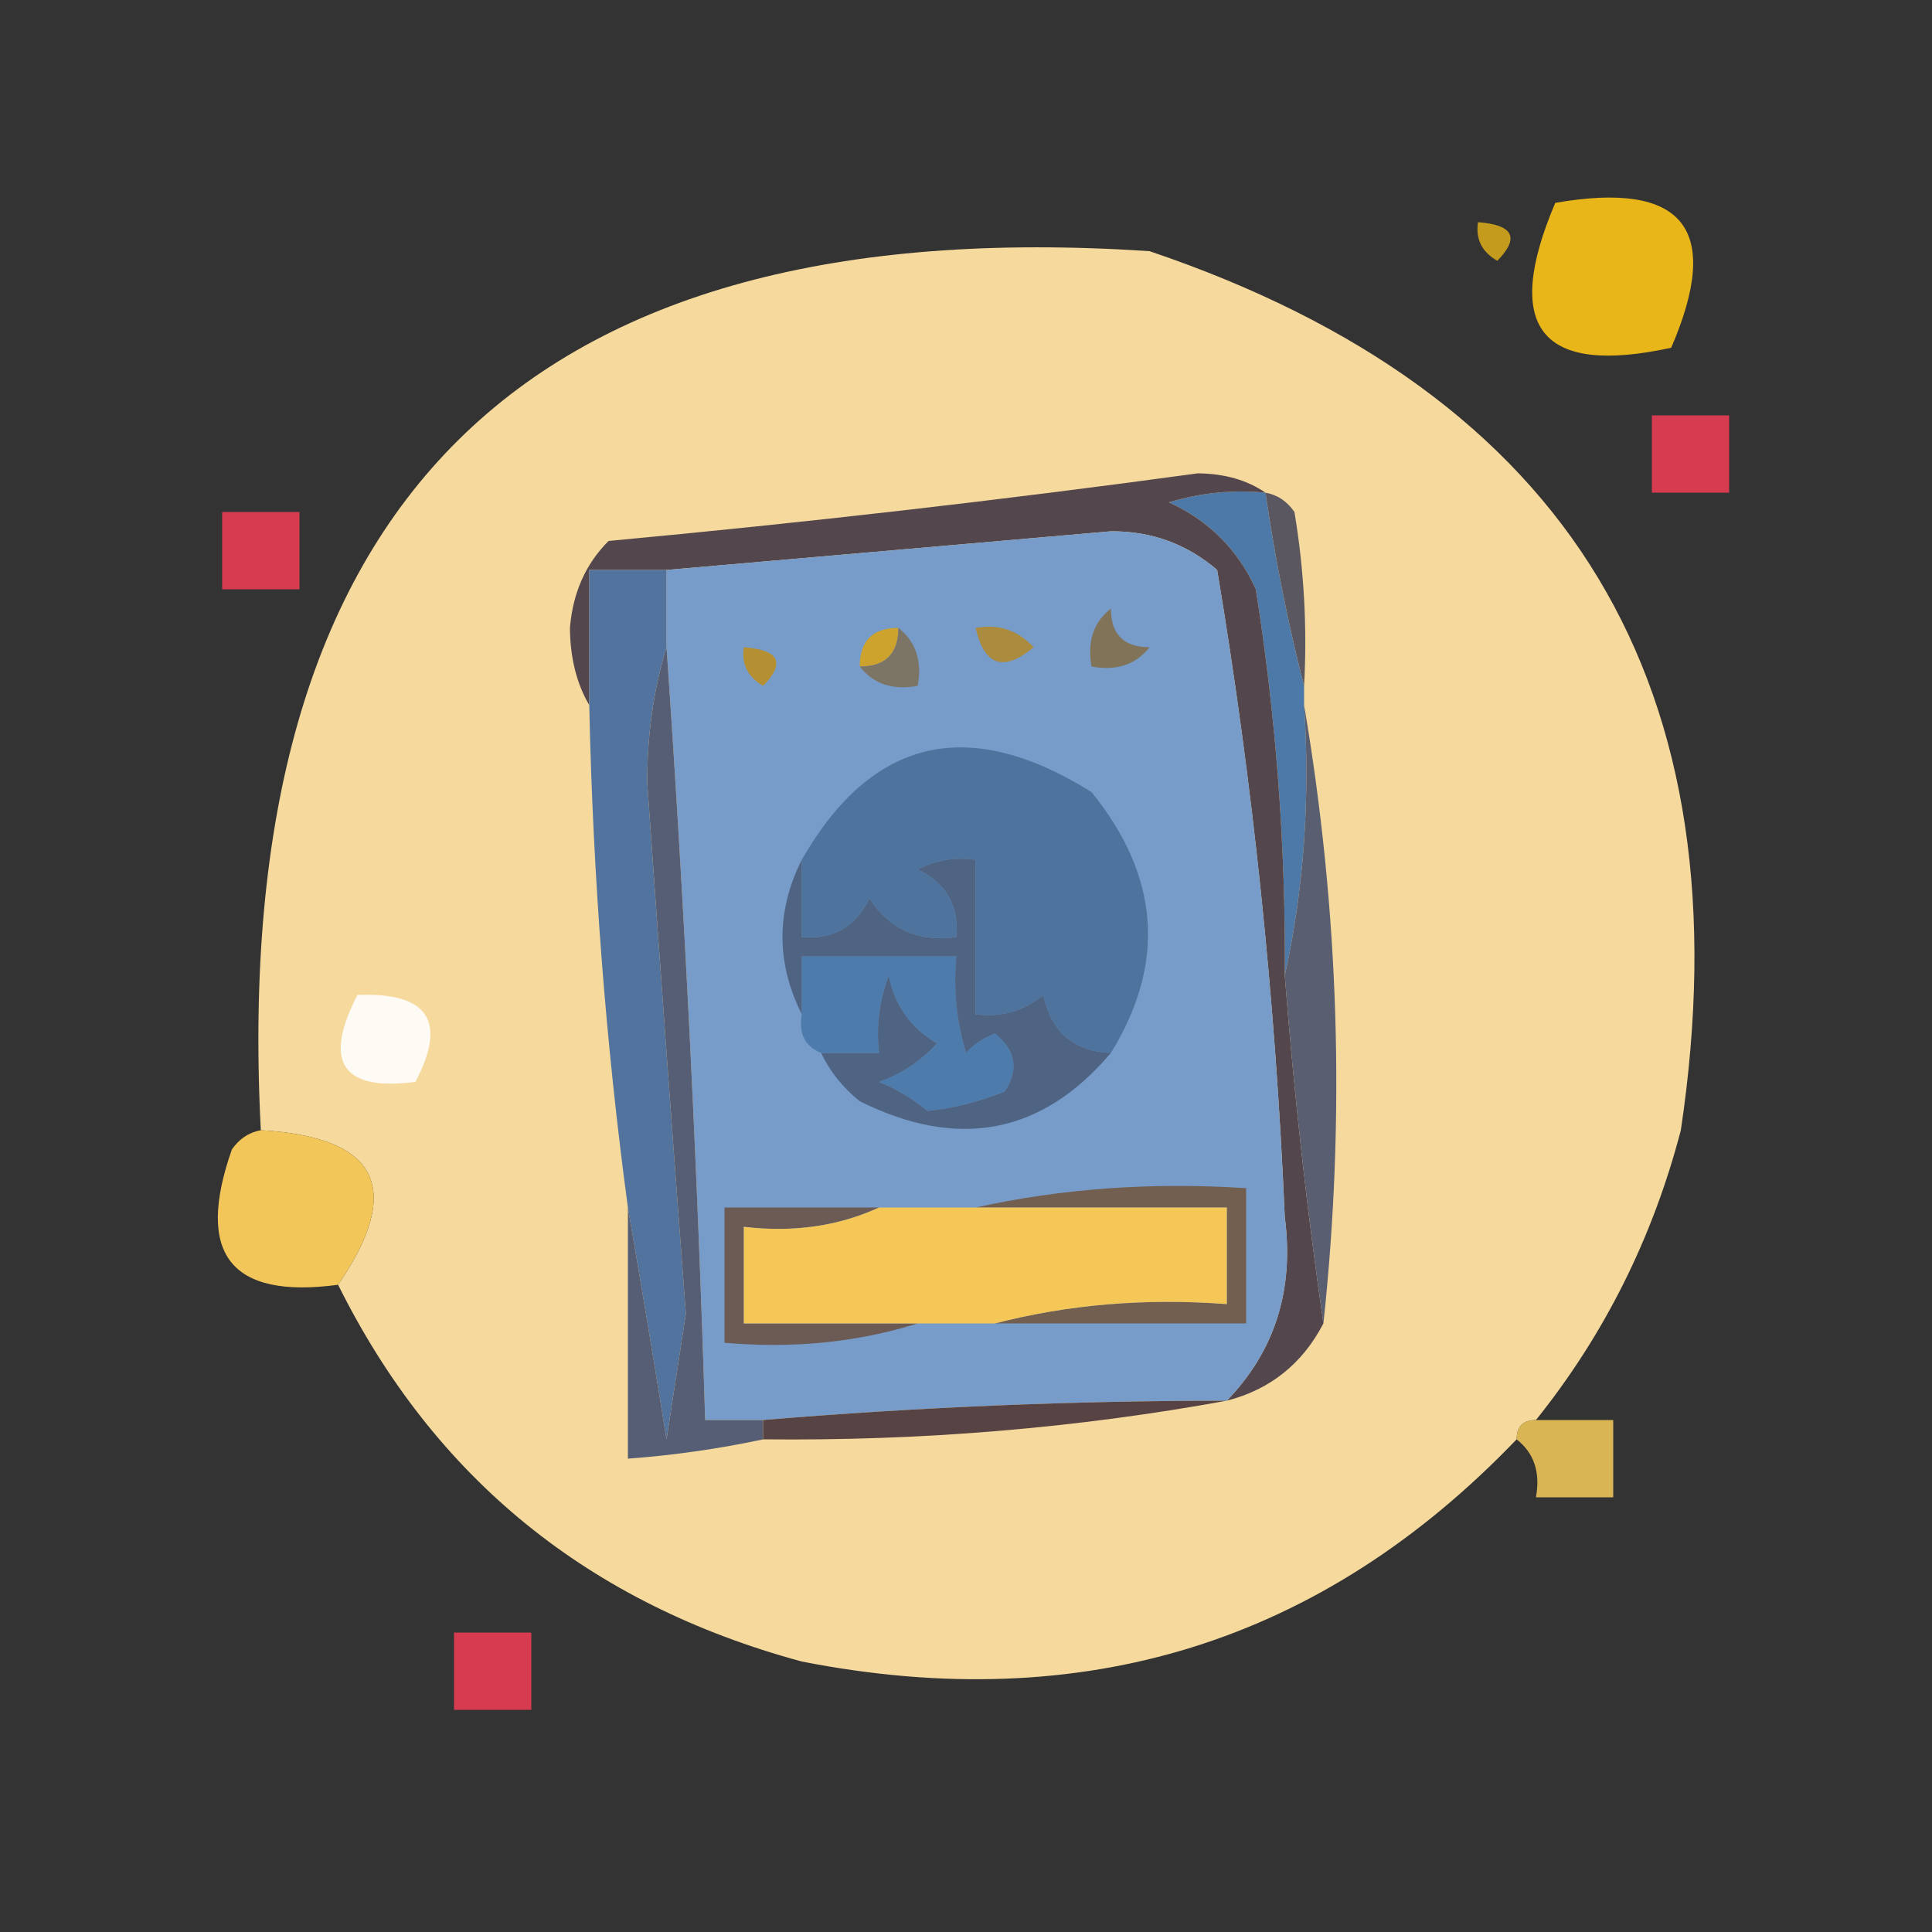 <?xml version="1.0" encoding="UTF-8"?>
<!DOCTYPE svg PUBLIC "-//W3C//DTD SVG 1.1//EN" "http://www.w3.org/Graphics/SVG/1.1/DTD/svg11.dtd">
<svg xmlns="http://www.w3.org/2000/svg" version="1.1" width="100px" height="100px" style="shape-rendering:geometricPrecision; text-rendering:geometricPrecision; image-rendering:optimizeQuality; fill-rule:evenodd; clip-rule:evenodd" xmlns:xlink="http://www.w3.org/1999/xlink">
<rect width="100%" height="100%" fill="#333333" stroke="none"/>
<g><path style="opacity:0.961" fill="#f0bb19" d="M 80.5,10.5 C 87.158,9.344 89.158,11.845 86.5,18C 79.75,19.469 77.75,16.969 80.5,10.5 Z"/></g>
<g><path style="opacity:0.765" fill="#f0bb17" d="M 76.5,11.5 C 78.337,11.639 78.67,12.306 77.5,13.5C 76.703,13.043 76.369,12.376 76.5,11.5 Z"/></g>
<g><path style="opacity:0.973" fill="#fadea0" d="M 79.5,73.5 C 78.833,73.5 78.5,73.833 78.5,74.5C 68.412,85.026 56.079,88.86 41.5,86C 30.479,83.018 22.479,76.518 17.5,66.5C 20.916,61.513 19.582,58.846 13.5,58.5C 11.809,26.023 27.143,10.857 59.5,13C 81.274,20.36 90.441,35.526 87,58.5C 85.541,64.085 83.041,69.085 79.5,73.5 Z"/></g>
<g><path style="opacity:0.878" fill="#ed3d53" d="M 85.5,21.5 C 86.833,21.5 88.167,21.5 89.5,21.5C 89.5,22.833 89.5,24.167 89.5,25.5C 88.167,25.5 86.833,25.5 85.5,25.5C 85.5,24.167 85.5,22.833 85.5,21.5 Z"/></g>
<g><path style="opacity:1" fill="#4d79a8" d="M 65.5,25.5 C 66.01,28.983 66.677,32.316 67.5,35.5C 67.5,35.833 67.5,36.167 67.5,36.5C 67.82,41.363 67.486,46.03 66.5,50.5C 66.552,43.794 66.052,37.128 65,30.5C 64.07,28.448 62.57,26.948 60.5,26C 62.134,25.506 63.801,25.34 65.5,25.5 Z"/></g>
<g><path style="opacity:0.878" fill="#ed3d53" d="M 11.5,26.5 C 12.833,26.5 14.167,26.5 15.5,26.5C 15.5,27.833 15.5,29.167 15.5,30.5C 14.167,30.5 12.833,30.5 11.5,30.5C 11.5,29.167 11.5,27.833 11.5,26.5 Z"/></g>
<g><path style="opacity:1" fill="#53464d" d="M 65.5,25.5 C 63.801,25.34 62.134,25.506 60.5,26C 62.57,26.948 64.07,28.448 65,30.5C 66.052,37.128 66.552,43.794 66.5,50.5C 66.982,56.66 67.649,62.66 68.5,68.5C 67.415,70.587 65.749,71.92 63.5,72.5C 65.991,69.921 66.991,66.754 66.5,63C 66.017,51.716 64.85,40.549 63,29.5C 61.426,28.152 59.593,27.486 57.5,27.5C 49.82,28.167 42.153,28.834 34.5,29.5C 33.167,29.5 31.833,29.5 30.5,29.5C 30.5,31.833 30.5,34.167 30.5,36.5C 29.844,35.378 29.511,34.045 29.5,32.5C 29.649,30.68 30.316,29.18 31.5,28C 41.692,27.053 51.859,25.886 62,24.5C 63.385,24.514 64.551,24.848 65.5,25.5 Z"/></g>
<g><path style="opacity:1" fill="#779cc9" d="M 63.5,72.5 C 55.483,72.501 47.483,72.835 39.5,73.5C 38.5,73.5 37.5,73.5 36.5,73.5C 36.089,60.153 35.422,46.82 34.5,33.5C 34.5,32.167 34.5,30.833 34.5,29.5C 42.153,28.834 49.82,28.167 57.5,27.5C 59.593,27.486 61.426,28.152 63,29.5C 64.85,40.549 66.017,51.716 66.5,63C 66.991,66.754 65.991,69.921 63.5,72.5 Z"/></g>
<g><path style="opacity:1" fill="#51739d" d="M 34.5,29.5 C 34.5,30.833 34.5,32.167 34.5,33.5C 33.837,35.641 33.503,37.975 33.5,40.5C 34.143,49.668 34.81,58.835 35.5,68C 35.167,70.167 34.833,72.333 34.5,74.5C 33.833,70.353 33.166,66.353 32.5,62.5C 31.355,54.019 30.689,45.352 30.5,36.5C 30.5,34.167 30.5,31.833 30.5,29.5C 31.833,29.5 33.167,29.5 34.5,29.5 Z"/></g>
<g><path style="opacity:1" fill="#b89437" d="M 57.5,31.5 C 58.833,31.5 59.5,32.167 59.5,33.5C 59.5,32.167 58.833,31.5 57.5,31.5 Z"/></g>
<g><path style="opacity:1" fill="#cda32e" d="M 46.5,32.5 C 46.5,33.833 45.833,34.5 44.5,34.5C 44.5,33.167 45.167,32.5 46.5,32.5 Z"/></g>
<g><path style="opacity:1" fill="#ab8b3d" d="M 50.5,32.5 C 51.675,32.281 52.675,32.614 53.5,33.5C 51.948,34.798 50.948,34.465 50.5,32.5 Z"/></g>
<g><path style="opacity:1" fill="#807358" d="M 57.5,31.5 C 57.5,32.833 58.167,33.5 59.5,33.5C 58.791,34.404 57.791,34.737 56.5,34.5C 56.263,33.209 56.596,32.209 57.5,31.5 Z"/></g>
<g><path style="opacity:1" fill="#b59032" d="M 38.5,33.5 C 40.337,33.639 40.67,34.306 39.5,35.5C 38.703,35.043 38.369,34.376 38.5,33.5 Z"/></g>
<g><path style="opacity:1" fill="#7c7566" d="M 46.5,32.5 C 47.404,33.209 47.737,34.209 47.5,35.5C 46.209,35.737 45.209,35.404 44.5,34.5C 45.833,34.5 46.5,33.833 46.5,32.5 Z"/></g>
<g><path style="opacity:1" fill="#5b5760" d="M 65.5,25.5 C 66.117,25.611 66.617,25.944 67,26.5C 67.498,29.482 67.665,32.482 67.5,35.5C 66.677,32.316 66.01,28.983 65.5,25.5 Z"/></g>
<g><path style="opacity:1" fill="#4e749e" d="M 57.5,54.5 C 55.589,54.426 54.422,53.426 54,51.5C 52.989,52.337 51.822,52.67 50.5,52.5C 50.5,49.833 50.5,47.167 50.5,44.5C 49.448,44.35 48.448,44.517 47.5,45C 48.973,45.71 49.64,46.876 49.5,48.5C 47.549,48.773 46.049,48.107 45,46.5C 44.29,47.973 43.124,48.64 41.5,48.5C 41.5,47.167 41.5,45.833 41.5,44.5C 45.128,38.178 50.128,37.011 56.5,41C 60.027,45.355 60.361,49.855 57.5,54.5 Z"/></g>
<g><path style="opacity:1" fill="#565e75" d="M 34.5,33.5 C 35.422,46.82 36.089,60.153 36.5,73.5C 37.5,73.5 38.5,73.5 39.5,73.5C 39.5,73.833 39.5,74.167 39.5,74.5C 37.194,74.993 34.861,75.326 32.5,75.5C 32.5,71.167 32.5,66.833 32.5,62.5C 33.166,66.353 33.833,70.353 34.5,74.5C 34.833,72.333 35.167,70.167 35.5,68C 34.81,58.835 34.143,49.668 33.5,40.5C 33.503,37.975 33.837,35.641 34.5,33.5 Z"/></g>
<g><path style="opacity:1" fill="#4d7bab" d="M 42.5,54.5 C 41.662,54.158 41.328,53.492 41.5,52.5C 41.5,51.5 41.5,50.5 41.5,49.5C 44.167,49.5 46.833,49.5 49.5,49.5C 49.34,51.199 49.507,52.866 50,54.5C 50.414,54.043 50.914,53.709 51.5,53.5C 52.583,54.365 52.749,55.365 52,56.5C 50.602,57.051 49.268,57.384 48,57.5C 47.25,56.874 46.416,56.374 45.5,56C 46.672,55.581 47.672,54.915 48.5,54C 47.151,53.228 46.318,52.061 46,50.5C 45.51,51.793 45.343,53.127 45.5,54.5C 44.5,54.5 43.5,54.5 42.5,54.5 Z"/></g>
<g><path style="opacity:1" fill="#fefbf5" d="M 18.5,51.5 C 22.161,51.35 23.161,52.85 21.5,56C 17.707,56.487 16.707,54.987 18.5,51.5 Z"/></g>
<g><path style="opacity:1" fill="#595e71" d="M 67.5,36.5 C 69.314,47.139 69.647,57.806 68.5,68.5C 67.649,62.66 66.982,56.66 66.5,50.5C 67.486,46.03 67.82,41.363 67.5,36.5 Z"/></g>
<g><path style="opacity:1" fill="#4f6483" d="M 41.5,44.5 C 41.5,45.833 41.5,47.167 41.5,48.5C 43.124,48.64 44.29,47.973 45,46.5C 46.049,48.107 47.549,48.773 49.5,48.5C 49.64,46.876 48.973,45.71 47.5,45C 48.448,44.517 49.448,44.35 50.5,44.5C 50.5,47.167 50.5,49.833 50.5,52.5C 51.822,52.67 52.989,52.337 54,51.5C 54.422,53.426 55.589,54.426 57.5,54.5C 53.939,58.704 49.605,59.538 44.5,57C 43.62,56.292 42.953,55.458 42.5,54.5C 43.5,54.5 44.5,54.5 45.5,54.5C 45.343,53.127 45.51,51.793 46,50.5C 46.318,52.061 47.151,53.228 48.5,54C 47.672,54.915 46.672,55.581 45.5,56C 46.416,56.374 47.25,56.874 48,57.5C 49.268,57.384 50.602,57.051 52,56.5C 52.749,55.365 52.583,54.365 51.5,53.5C 50.914,53.709 50.414,54.043 50,54.5C 49.507,52.866 49.34,51.199 49.5,49.5C 46.833,49.5 44.167,49.5 41.5,49.5C 41.5,50.5 41.5,51.5 41.5,52.5C 40.167,49.833 40.167,47.167 41.5,44.5 Z"/></g>
<g><path style="opacity:0.957" fill="#facd5a" d="M 13.5,58.5 C 19.582,58.846 20.916,61.513 17.5,66.5C 11.933,67.247 10.1,64.913 12,59.5C 12.383,58.944 12.883,58.611 13.5,58.5 Z"/></g>
<g><path style="opacity:1" fill="#735f50" d="M 50.5,62.5 C 54.97,61.514 59.637,61.181 64.5,61.5C 64.5,63.833 64.5,66.167 64.5,68.5C 60.167,68.5 55.833,68.5 51.5,68.5C 55.298,67.517 59.298,67.183 63.5,67.5C 63.5,65.833 63.5,64.167 63.5,62.5C 59.167,62.5 54.833,62.5 50.5,62.5 Z"/></g>
<g><path style="opacity:1" fill="#6b5b54" d="M 45.5,62.5 C 43.393,63.468 41.059,63.802 38.5,63.5C 38.5,65.167 38.5,66.833 38.5,68.5C 41.5,68.5 44.5,68.5 47.5,68.5C 44.375,69.479 41.042,69.813 37.5,69.5C 37.5,67.167 37.5,64.833 37.5,62.5C 40.167,62.5 42.833,62.5 45.5,62.5 Z"/></g>
<g><path style="opacity:1" fill="#f5c757" d="M 45.5,62.5 C 47.167,62.5 48.833,62.5 50.5,62.5C 54.833,62.5 59.167,62.5 63.5,62.5C 63.5,64.167 63.5,65.833 63.5,67.5C 59.298,67.183 55.298,67.517 51.5,68.5C 50.167,68.5 48.833,68.5 47.5,68.5C 44.5,68.5 41.5,68.5 38.5,68.5C 38.5,66.833 38.5,65.167 38.5,63.5C 41.059,63.802 43.393,63.468 45.5,62.5 Z"/></g>
<g><path style="opacity:1" fill="#584344" d="M 63.5,72.5 C 55.709,73.921 47.709,74.588 39.5,74.5C 39.5,74.167 39.5,73.833 39.5,73.5C 47.483,72.835 55.483,72.501 63.5,72.5 Z"/></g>
<g><path style="opacity:0.835" fill="#facf5a" d="M 78.5,74.5 C 78.5,73.833 78.833,73.5 79.5,73.5C 80.833,73.5 82.167,73.5 83.5,73.5C 83.5,74.833 83.5,76.167 83.5,77.5C 82.167,77.5 80.833,77.5 79.5,77.5C 79.737,76.209 79.404,75.209 78.5,74.5 Z"/></g>
<g><path style="opacity:0.878" fill="#ed3d53" d="M 23.5,84.5 C 24.833,84.5 26.167,84.5 27.5,84.5C 27.5,85.833 27.5,87.167 27.5,88.5C 26.167,88.5 24.833,88.5 23.5,88.5C 23.5,87.167 23.5,85.833 23.5,84.5 Z"/></g>
</svg>
